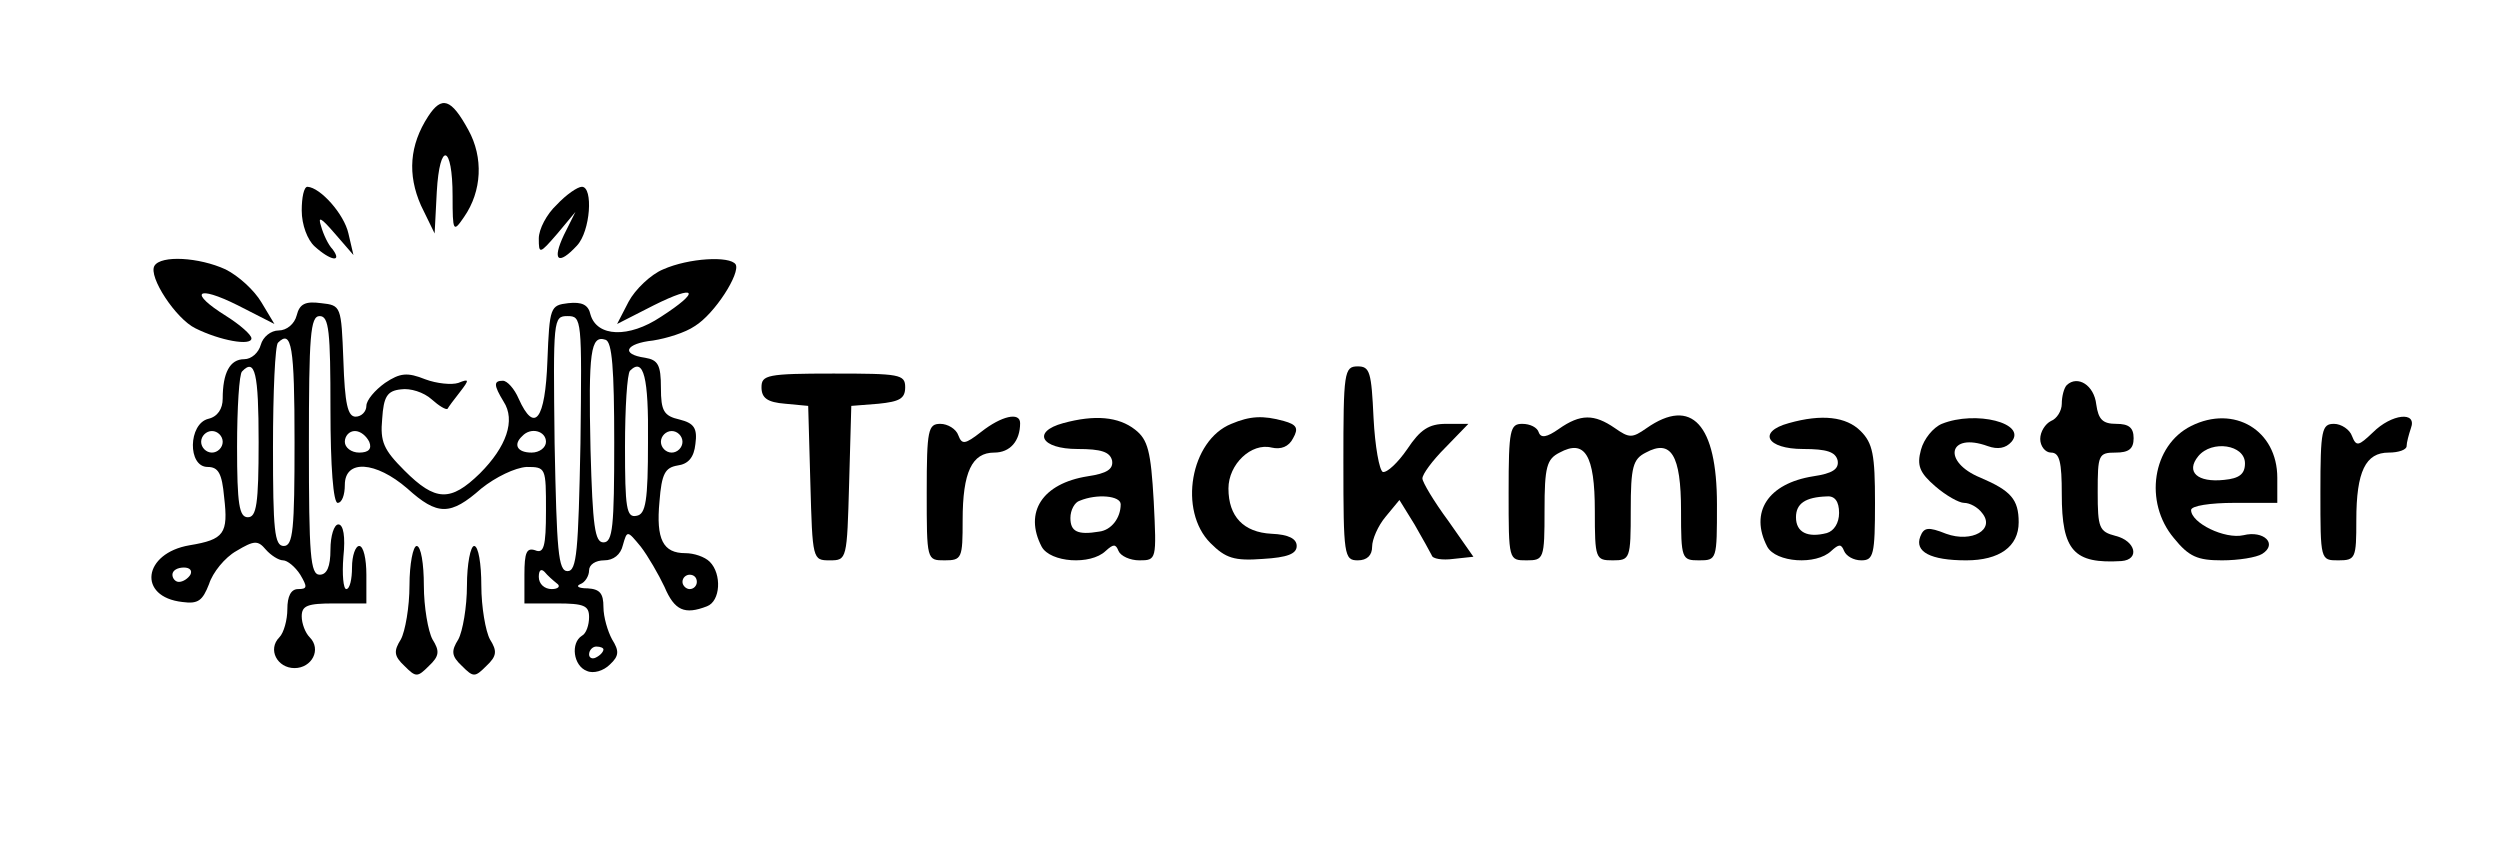 <?xml version="1.0" standalone="no"?>
<!DOCTYPE svg PUBLIC "-//W3C//DTD SVG 20010904//EN"
 "http://www.w3.org/TR/2001/REC-SVG-20010904/DTD/svg10.dtd">
<svg version="1.0" xmlns="http://www.w3.org/2000/svg"
 width="348pt" height="117pt" viewBox="0 0 348 117"
 preserveAspectRatio="xMidYMid meet">

<g transform="translate(0,117) scale(0.1,-0.1)"
fill="#000000" stroke="none">
<path d="M596 1008 c-26 -40 -29 -81 -10 -124 l19 -39 3 58 c4 71 22 66 22 -6
0 -50 1 -51 16 -29 25 36 27 83 6 121 -24 44 -37 48 -56 19z"/>
<path d="M420 877 c0 -20 8 -41 18 -50 22 -20 39 -23 25 -4 -6 6 -13 21 -16
32 -5 15 0 12 19 -10 l26 -30 -7 30 c-6 27 -39 64 -57 65 -5 0 -8 -15 -8 -33z"/>
<path d="M775 885 c-14 -13 -25 -34 -25 -47 0 -22 1 -22 26 7 l25 30 -16 -32
c-17 -36 -8 -43 18 -15 19 20 23 82 7 82 -6 0 -22 -11 -35 -25z"/>
<path d="M215 800 c-9 -15 30 -74 57 -87 34 -17 78 -25 78 -14 0 5 -16 19 -35
31 -53 33 -42 44 16 15 l51 -26 -18 30 c-10 17 -32 37 -50 46 -37 17 -90 20
-99 5z"/>
<path d="M923 795 c-17 -7 -39 -28 -48 -45 l-16 -31 51 26 c60 30 66 20 10
-16 -45 -30 -89 -28 -98 3 -3 14 -12 18 -31 16 -25 -3 -26 -5 -29 -80 -3 -83
-18 -102 -40 -53 -6 14 -16 25 -22 25 -13 0 -13 -6 1 -29 17 -26 4 -63 -33
-100 -41 -40 -62 -39 -105 4 -29 29 -34 40 -31 72 2 31 7 39 26 41 13 2 32 -4
43 -14 10 -9 20 -15 22 -13 1 2 9 13 17 23 14 18 13 19 -2 13 -9 -3 -30 -1
-46 5 -25 10 -35 9 -56 -5 -14 -10 -26 -24 -26 -32 0 -8 -7 -15 -15 -15 -11 0
-15 18 -17 78 -3 76 -3 77 -31 80 -22 3 -30 -1 -34 -17 -3 -12 -14 -21 -25
-21 -11 0 -22 -9 -25 -20 -3 -11 -13 -20 -23 -20 -20 0 -30 -19 -30 -55 0 -14
-7 -25 -20 -28 -28 -7 -29 -67 -1 -67 15 0 20 -9 23 -42 6 -51 0 -59 -48 -67
-65 -11 -73 -72 -10 -79 22 -3 28 2 37 25 5 16 22 37 38 46 25 15 30 15 41 2
7 -8 18 -15 24 -15 6 0 17 -9 24 -20 10 -17 10 -20 -3 -20 -10 0 -15 -10 -15
-28 0 -15 -5 -33 -11 -39 -17 -17 -3 -43 21 -43 24 0 38 26 21 43 -6 6 -11 19
-11 29 0 15 8 18 45 18 l45 0 0 40 c0 22 -4 40 -10 40 -5 0 -10 -13 -10 -30 0
-16 -3 -30 -8 -30 -4 0 -6 20 -4 45 3 28 0 45 -7 45 -6 0 -11 -16 -11 -35 0
-24 -5 -35 -15 -35 -13 0 -15 27 -15 180 0 153 2 180 15 180 13 0 15 -21 15
-130 0 -80 4 -130 10 -130 6 0 10 11 10 25 0 36 43 33 87 -5 42 -38 60 -38
103 0 20 16 47 29 63 30 27 0 27 -1 27 -61 0 -50 -3 -60 -15 -55 -12 4 -15 -3
-15 -34 l0 -40 45 0 c38 0 45 -3 45 -19 0 -11 -4 -23 -10 -26 -16 -10 -12 -42
7 -49 9 -4 23 0 32 9 13 12 13 19 3 35 -6 11 -12 31 -12 45 0 19 -5 25 -22 26
-13 0 -17 3 -10 6 6 2 12 11 12 19 0 8 9 14 21 14 13 0 23 8 26 21 6 21 6 21
25 -2 10 -13 25 -39 33 -56 14 -33 28 -39 59 -27 19 7 21 45 4 62 -7 7 -22 12
-34 12 -31 0 -41 19 -36 72 3 39 8 47 25 50 15 2 23 11 25 30 3 22 -2 29 -22
34 -22 5 -26 12 -26 44 0 32 -4 39 -22 42 -35 5 -27 20 11 24 19 3 45 11 58
20 28 17 64 74 57 86 -8 12 -65 9 -101 -7z m-115 -242 c-3 -150 -5 -178 -18
-178 -13 0 -15 28 -18 178 -2 173 -2 177 18 177 20 0 20 -4 18 -177z m-398 2
c0 -122 -2 -145 -15 -145 -13 0 -15 22 -15 138 0 76 3 142 7 145 19 19 23 -5
23 -138z m445 -1 c0 -117 -2 -139 -15 -139 -12 0 -15 22 -18 129 -3 137 0 160
21 153 9 -3 12 -40 12 -143z m-495 1 c0 -87 -3 -105 -15 -105 -12 0 -15 18
-15 98 0 54 3 102 7 105 18 19 23 -2 23 -98z m542 0 c0 -82 -3 -101 -16 -103
-14 -3 -16 11 -16 96 0 54 3 102 7 106 19 19 26 -9 25 -99z m-592 0 c0 -8 -7
-15 -15 -15 -8 0 -15 7 -15 15 0 8 7 15 15 15 8 0 15 -7 15 -15z m204 0 c4
-10 -1 -15 -14 -15 -11 0 -20 7 -20 15 0 8 6 15 14 15 8 0 16 -7 20 -15z m246
0 c0 -8 -9 -15 -20 -15 -20 0 -26 11 -13 23 12 13 33 7 33 -8z m190 0 c0 -8
-7 -15 -15 -15 -8 0 -15 7 -15 15 0 8 7 15 15 15 8 0 15 -7 15 -15z m-685
-185 c-3 -5 -10 -10 -16 -10 -5 0 -9 5 -9 10 0 6 7 10 16 10 8 0 12 -4 9 -10z
m510 -12 c6 -4 2 -8 -7 -8 -10 0 -18 7 -18 17 0 9 3 12 8 7 4 -5 12 -12 17
-16z m195 2 c0 -5 -4 -10 -10 -10 -5 0 -10 5 -10 10 0 6 5 10 10 10 6 0 10 -4
10 -10z m-130 -94 c0 -3 -4 -8 -10 -11 -5 -3 -10 -1 -10 4 0 6 5 11 10 11 6 0
10 -2 10 -4z"/>
<path d="M1870 525 c0 -128 1 -135 20 -135 13 0 20 7 20 19 0 10 8 29 19 42
l19 23 21 -34 c11 -19 22 -39 24 -43 1 -5 15 -7 30 -5 l28 3 -35 50 c-20 27
-36 54 -36 59 0 6 14 25 32 43 l32 33 -31 0 c-24 0 -36 -8 -54 -35 -13 -19
-28 -33 -34 -32 -5 2 -11 36 -13 75 -3 64 -5 72 -22 72 -19 0 -20 -8 -20 -135z"/>
<path d="M1060 631 c0 -15 8 -21 33 -23 l32 -3 3 -107 c3 -107 3 -108 27 -108
24 0 24 1 27 108 l3 107 38 3 c29 3 37 7 37 23 0 18 -8 19 -100 19 -92 0 -100
-2 -100 -19z"/>
<path d="M2877 634 c-4 -4 -7 -16 -7 -26 0 -10 -7 -21 -15 -24 -8 -4 -15 -15
-15 -25 0 -10 7 -19 15 -19 12 0 15 -13 15 -58 0 -79 17 -97 83 -93 26 2 20
28 -8 35 -23 6 -25 11 -25 61 0 52 1 55 25 55 18 0 25 5 25 20 0 15 -7 20 -24
20 -19 0 -25 6 -28 27 -3 27 -26 41 -41 27z"/>
<path d="M1366 569 c-23 -18 -27 -18 -32 -5 -3 9 -15 16 -25 16 -17 0 -19 -8
-19 -95 0 -95 0 -95 25 -95 24 0 25 3 25 56 0 67 13 94 44 94 22 0 36 16 36
41 0 16 -26 10 -54 -12z"/>
<path d="M1480 581 c-44 -12 -31 -36 20 -36 33 0 45 -4 48 -16 2 -12 -7 -18
-34 -22 -63 -10 -89 -50 -64 -98 12 -22 68 -26 89 -6 11 10 14 10 18 0 3 -7
16 -13 29 -13 24 0 24 1 20 82 -4 70 -8 86 -26 100 -23 18 -56 21 -100 9z m80
-113 c0 -19 -13 -36 -30 -38 -30 -5 -40 0 -40 19 0 11 6 22 13 24 24 10 57 7
57 -5z"/>
<path d="M1714 580 c-57 -23 -74 -121 -29 -166 21 -21 33 -25 73 -22 34 2 47
7 47 18 0 10 -11 16 -35 17 -39 2 -60 24 -60 63 0 34 32 64 60 57 13 -3 24 1
30 13 8 14 5 19 -13 24 -29 8 -47 7 -73 -4z"/>
<path d="M2170 573 c-17 -12 -25 -13 -28 -5 -2 7 -12 12 -23 12 -17 0 -19 -8
-19 -95 0 -95 0 -95 25 -95 24 0 25 2 25 70 0 60 3 71 21 80 35 19 49 -3 49
-81 0 -67 1 -69 25 -69 24 0 25 2 25 70 0 60 3 71 21 80 35 19 49 -3 49 -81 0
-67 1 -69 25 -69 25 0 25 1 25 78 0 111 -35 150 -98 106 -20 -14 -24 -14 -44
0 -29 20 -48 20 -78 -1z"/>
<path d="M2490 581 c-44 -12 -31 -36 20 -36 33 0 45 -4 48 -16 2 -12 -7 -18
-34 -22 -63 -10 -89 -50 -64 -98 12 -22 68 -26 89 -6 11 10 14 10 18 0 3 -7
13 -13 24 -13 17 0 19 8 19 80 0 67 -3 83 -20 100 -20 20 -54 24 -100 11z m70
-125 c0 -14 -7 -25 -17 -28 -27 -7 -43 1 -43 22 0 19 13 28 43 29 11 1 17 -7
17 -23z"/>
<path d="M2703 580 c-12 -5 -25 -21 -29 -36 -6 -22 -2 -32 20 -51 15 -13 33
-23 40 -23 8 0 19 -6 25 -14 19 -23 -14 -42 -50 -29 -25 10 -31 9 -36 -4 -8
-21 14 -33 64 -33 46 0 73 19 73 53 0 32 -11 44 -53 62 -54 22 -45 64 10 44
14 -5 25 -3 33 6 22 26 -50 44 -97 25z"/>
<path d="M3050 577 c-54 -27 -66 -106 -24 -156 21 -26 33 -31 67 -31 23 0 48
4 56 9 22 14 2 33 -26 26 -26 -6 -73 17 -73 35 0 6 27 10 60 10 l60 0 0 35 c0
66 -60 102 -120 72z m75 -52 c0 -15 -8 -21 -29 -23 -37 -4 -54 11 -36 33 19
23 65 16 65 -10z"/>
<path d="M3303 568 c-20 -19 -23 -20 -29 -5 -3 9 -15 17 -25 17 -17 0 -19 -8
-19 -95 0 -95 0 -95 25 -95 24 0 25 3 25 56 0 68 13 94 45 94 14 0 25 4 25 9
0 5 3 16 6 25 9 24 -27 20 -53 -6z"/>
<path d="M570 355 c0 -30 -6 -64 -12 -75 -10 -16 -10 -23 5 -37 16 -16 18 -16
34 0 15 14 15 21 5 37 -6 11 -12 45 -12 75 0 30 -4 55 -10 55 -5 0 -10 -25
-10 -55z"/>
<path d="M650 355 c0 -30 -6 -64 -12 -75 -10 -16 -10 -23 5 -37 16 -16 18 -16
34 0 15 14 15 21 5 37 -6 11 -12 45 -12 75 0 30 -4 55 -10 55 -5 0 -10 -25
-10 -55z"/>
</g>
</svg>
